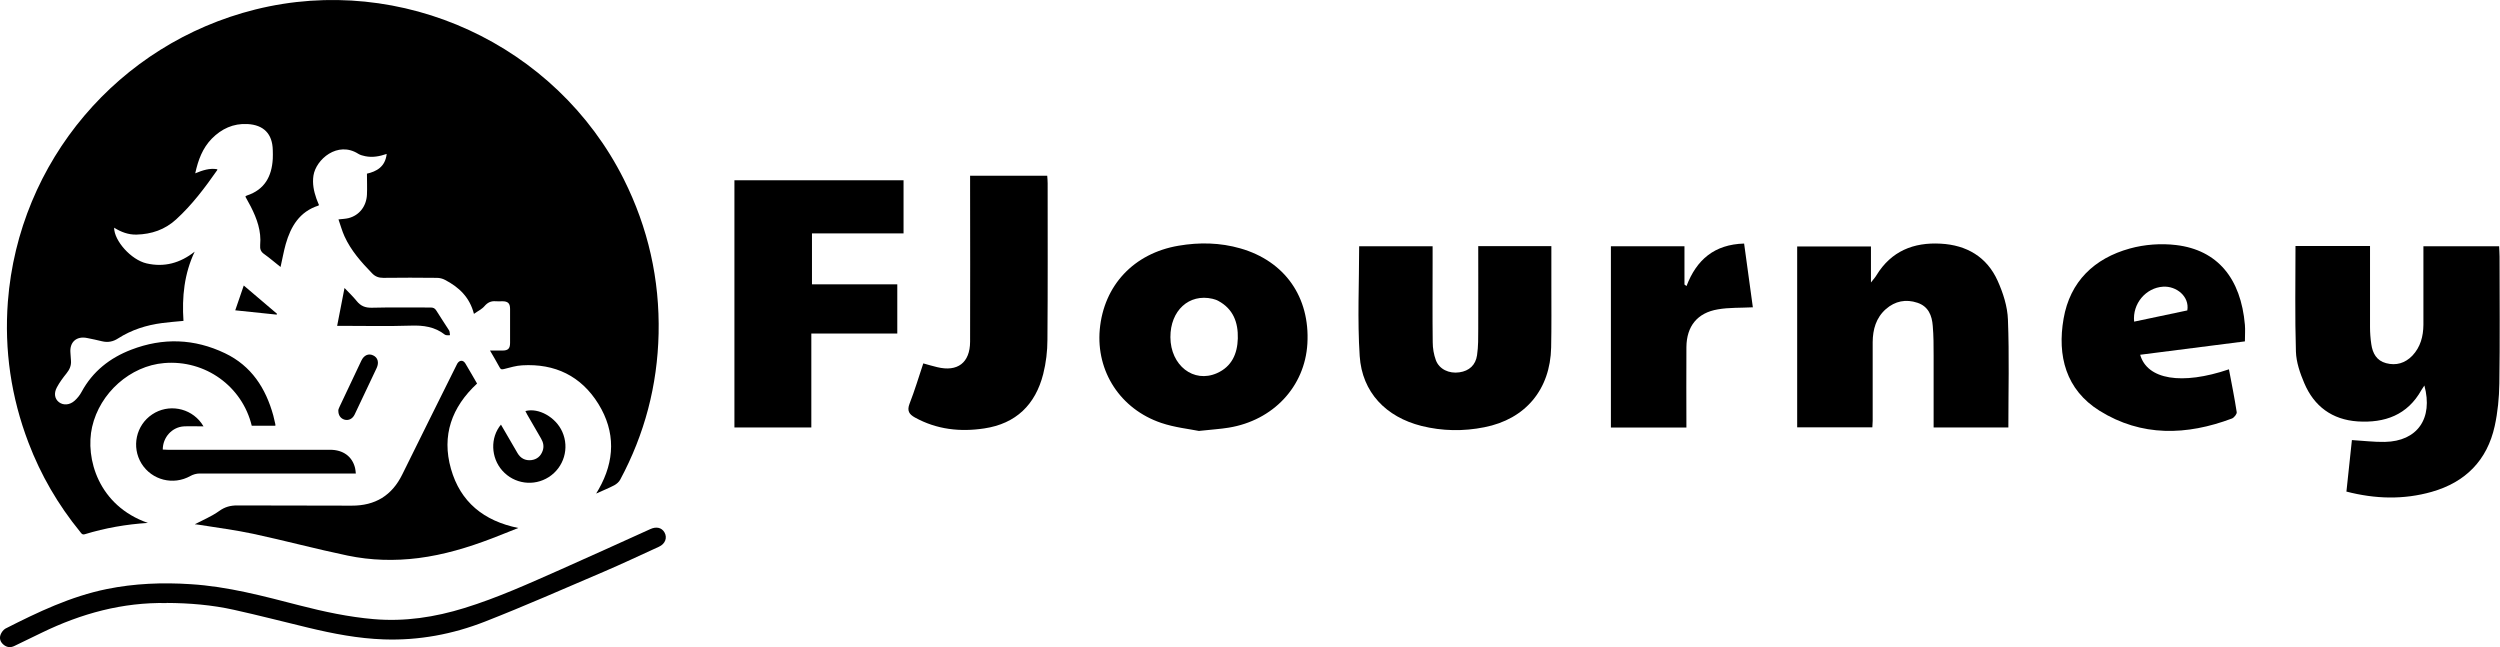 <?xml version="1.0" encoding="UTF-8"?>
<svg id="Layer_1" xmlns="http://www.w3.org/2000/svg" viewBox="0 0 231.78 60">
  <defs>
    <style>
      .cls-1 {
        fill: #000;
      }
    </style>
  </defs>
  <g>
    <path class="cls-1" d="M217.54,45.59c.18-1.63.34-3.19.51-4.79,1.06.06,2.06.19,3.06.17,3-.06,4.49-2.16,3.66-5.23-.11.17-.2.29-.27.41-1.3,2.34-3.41,3.08-5.92,2.92-2.36-.16-4.04-1.4-4.95-3.56-.39-.92-.74-1.93-.77-2.91-.1-3.24-.04-6.49-.04-9.79h6.91c0,2.53,0,5.02,0,7.51,0,.53.04,1.07.12,1.6.12.83.49,1.52,1.37,1.75.93.25,1.76,0,2.43-.69.76-.8,1.02-1.8,1.03-2.87,0-2.4,0-4.8,0-7.28h7.02c.01.31.04.64.04.97,0,3.92.04,7.84-.02,11.76-.02,1.32-.15,2.66-.43,3.94-.7,3.18-2.71,5.21-5.84,6.1-2.61.74-5.23.67-7.93-.03Z"/>
    <path class="cls-1" d="M186.21,39.63h-6.94c0-2.25,0-4.46,0-6.66,0-.92,0-1.83-.08-2.75-.07-.96-.4-1.81-1.42-2.15-1.07-.36-2.07-.16-2.92.58-.92.81-1.22,1.89-1.23,3.07,0,2.43,0,4.87,0,7.3,0,.18-.02.37-.03.6h-6.97v-16.77h6.84v3.34c.29-.37.42-.51.51-.67,1.37-2.24,3.44-3.07,5.96-2.93,2.4.13,4.27,1.22,5.27,3.43.51,1.13.92,2.4.96,3.62.13,3.3.04,6.62.04,9.98Z"/>
    <path class="cls-1" d="M75.22,30.92v8.71h-7.13v-22.92h15.68v4.93h-8.49v4.72h7.91v4.56h-7.98Z"/>
    <path class="cls-1" d="M111.19,39.96c-.95-.19-2.29-.33-3.53-.75-3.8-1.29-6.04-4.78-5.7-8.65.37-4.11,3.17-7.08,7.31-7.78,1.93-.33,3.85-.29,5.73.25,4.12,1.18,6.46,4.52,6.21,8.83-.23,3.98-3.17,7.12-7.3,7.79-.78.13-1.57.17-2.73.3ZM108.51,31.26c.01,2.62,2.15,4.29,4.31,3.34,1.38-.61,1.9-1.8,1.94-3.22.04-1.48-.42-2.74-1.82-3.49-.16-.09-.35-.14-.53-.19-2.17-.5-3.91,1.09-3.9,3.56Z"/>
    <path class="cls-1" d="M137.08,22.82h6.75c0,1.23,0,2.42,0,3.61,0,1.93.02,3.86-.02,5.78-.08,3.89-2.37,6.65-6.19,7.4-1.94.39-3.9.36-5.83-.12-3.29-.83-5.51-3.11-5.73-6.48-.22-3.36-.05-6.75-.05-10.18h6.81c0,.54,0,1.07,0,1.6,0,2.43-.02,4.87.01,7.3,0,.56.1,1.14.29,1.66.31.84,1.22,1.27,2.18,1.13.92-.13,1.51-.68,1.64-1.59.12-.81.11-1.64.11-2.46.01-2.52,0-5.05,0-7.66Z"/>
    <path class="cls-1" d="M208.13,31.65c-3.27.42-6.49.83-9.71,1.24.65,2.3,3.85,2.84,8.23,1.35.25,1.33.52,2.65.72,3.97.03.17-.24.51-.44.59-4.2,1.58-8.38,1.71-12.28-.72-3.12-1.95-3.93-5.09-3.33-8.54.6-3.45,2.85-5.59,6.14-6.5,1.37-.38,2.89-.49,4.3-.32,3.83.46,6,3.09,6.37,7.4.04.47,0,.94,0,1.54ZM202.79,28.78c.22-1.3-1.02-2.28-2.25-2.2-1.59.1-2.85,1.57-2.68,3.24,1.66-.35,3.3-.7,4.93-1.04Z"/>
    <path class="cls-1" d="M89.93,16.29h7.16c.02.27.04.48.04.7,0,4.83.02,9.67-.02,14.5,0,1.06-.13,2.15-.39,3.18-.72,2.84-2.52,4.61-5.47,5.05-2.24.34-4.4.1-6.42-1.01-.54-.3-.76-.62-.5-1.29.47-1.2.84-2.44,1.27-3.73.46.13.87.25,1.29.35,1.89.46,3.04-.41,3.05-2.36.02-4.77,0-9.54,0-14.31,0-.34,0-.69,0-1.09Z"/>
    <path class="cls-1" d="M156.34,39.64h-6.99v-16.81h6.82v3.55c.06.05.13.09.19.14.93-2.44,2.58-3.86,5.34-3.94.28,2.01.55,3.99.81,5.91-1.14.06-2.21.01-3.24.19-1.91.32-2.9,1.56-2.92,3.5-.02,2.46,0,4.92,0,7.46Z"/>
  </g>
  <g>
    <path class="cls-1" d="M22.76,18.21c.06-.04.08-.07.12-.08,1.65-.54,2.32-1.77,2.41-3.41.01-.27.01-.53,0-.8-.03-1.51-.84-2.34-2.35-2.42-1.31-.07-2.4.44-3.3,1.35-.86.88-1.27,1.98-1.54,3.22.7-.29,1.34-.5,2.04-.38,0,.03.02.06,0,.08-1.14,1.63-2.33,3.22-3.81,4.57-1.05.96-2.28,1.37-3.67,1.41-.76.02-1.44-.24-2.08-.64,0,1.21,1.57,2.98,3.01,3.31,1.64.38,3.12-.03,4.46-1.09-.97,2.04-1.19,4.2-1.04,6.42-.68.07-1.33.11-1.98.2-1.46.19-2.84.63-4.09,1.43-.46.3-.95.39-1.48.26-.45-.12-.91-.2-1.37-.3-.99-.21-1.65.37-1.56,1.37.02.24.03.48.05.72.04.46-.13.83-.41,1.18-.33.41-.65.84-.9,1.31-.3.56-.19,1.07.2,1.37.41.31,1,.27,1.46-.15.25-.23.47-.5.63-.8,1.03-1.91,2.63-3.16,4.61-3.92,2.94-1.13,5.85-1.03,8.69.33,2.45,1.17,3.78,3.24,4.48,5.78.07.27.13.54.19.81,0,.03,0,.07,0,.13h-2.19c-.88-3.64-4.29-6.13-8.12-5.81-3.14.26-5.96,2.76-6.68,5.92-.66,2.92.59,7.31,5.17,8.9-2.02.13-3.95.47-5.85,1.05-.26.08-.34-.12-.45-.25-2.03-2.49-3.63-5.24-4.77-8.24-1.61-4.22-2.25-8.58-1.91-13.08C1.73,14.97,10.97,4.05,23.67.88c13.56-3.38,27.88,3.22,34.16,15.73,2.26,4.51,3.34,9.29,3.23,14.33-.11,4.79-1.29,9.3-3.56,13.53-.11.21-.33.4-.55.52-.51.27-1.05.48-1.68.77.11-.19.18-.29.23-.39,1.51-2.64,1.58-5.33-.02-7.92-1.6-2.59-4.03-3.76-7.07-3.58-.56.03-1.12.2-1.67.34-.2.05-.31.06-.42-.15-.27-.5-.56-.99-.89-1.56.43,0,.79,0,1.15,0,.52,0,.71-.18.71-.71,0-1.05,0-2.1,0-3.15,0-.52-.2-.71-.72-.71-.2,0-.41.02-.61,0-.44-.04-.76.12-1.05.46-.24.28-.61.45-.97.71-.4-1.56-1.4-2.48-2.68-3.15-.22-.12-.5-.19-.75-.19-1.66-.02-3.32-.02-4.98,0-.42,0-.75-.12-1.04-.43-1-1.03-1.95-2.1-2.55-3.42-.23-.5-.37-1.04-.56-1.57.37-.04.66-.05.94-.12.98-.25,1.65-1.09,1.7-2.17.03-.63,0-1.26,0-1.95.87-.2,1.7-.62,1.83-1.83-.67.23-1.32.35-1.99.21-.22-.05-.45-.1-.64-.22-1.92-1.22-3.93.52-4.16,2.02-.11.74.03,1.43.27,2.12.07.2.16.4.24.6-.02.02-.03.06-.05.06-1.75.56-2.56,1.93-3.03,3.57-.19.68-.31,1.38-.48,2.12-.51-.4-.99-.82-1.51-1.19-.32-.22-.41-.46-.38-.85.12-1.28-.3-2.44-.87-3.56-.16-.3-.33-.6-.5-.92Z"/>
    <path class="cls-1" d="M18.07,48.6c.72-.38,1.55-.72,2.26-1.23.53-.38,1.04-.51,1.67-.51,3.53.02,7.07,0,10.6.02,2.19.01,3.74-.94,4.7-2.9,1.65-3.36,3.33-6.71,4.99-10.06.03-.07.06-.14.1-.2.2-.34.54-.37.75-.03.37.61.72,1.24,1.09,1.87-2.35,2.18-3.3,4.81-2.42,7.91.87,3.07,3.04,4.83,6.24,5.48-.87.34-1.66.67-2.45.97-2.2.84-4.45,1.52-6.8,1.82-2.21.28-4.41.22-6.57-.23-2.93-.61-5.83-1.39-8.76-2.02-1.64-.35-3.31-.56-4.97-.83-.17-.03-.34-.04-.42-.05Z"/>
    <path class="cls-1" d="M15.45,55.91c-4.09-.08-7.91.97-11.56,2.74-.85.41-1.7.83-2.56,1.24-.35.17-.69.14-1-.12-.29-.24-.41-.57-.28-.92.08-.22.26-.46.45-.57,3.01-1.53,6.06-2.99,9.41-3.67,2.56-.52,5.15-.62,7.75-.45,3.46.21,6.78,1.11,10.12,1.97,2.26.58,4.53,1.07,6.86,1.27,2.88.25,5.68-.18,8.42-1.03,3.08-.95,6-2.28,8.94-3.58,2.78-1.23,5.53-2.49,8.3-3.74.55-.25,1.04-.14,1.3.3.29.5.08,1.07-.51,1.34-1.71.78-3.42,1.59-5.15,2.33-3.65,1.56-7.28,3.16-10.98,4.61-2.99,1.17-6.12,1.76-9.36,1.65-2.39-.08-4.72-.53-7.04-1.09-2.29-.55-4.56-1.14-6.86-1.65-2.06-.46-4.15-.63-6.26-.64Z"/>
    <path class="cls-1" d="M18.85,39.53c-.66,0-1.24-.03-1.81,0-1.09.07-1.95,1.01-1.95,2.15.15,0,.31.02.47.02,5.02,0,10.03,0,15.05,0,1.2,0,2.05.62,2.31,1.69.04.14.04.3.07.51h-.51c-4.66,0-9.32,0-13.98,0-.28,0-.6.09-.85.23-1.58.89-3.57.39-4.53-1.15-.95-1.54-.51-3.56.99-4.56,1.49-1,3.52-.63,4.57.82.04.06.08.13.18.28Z"/>
    <path class="cls-1" d="M46.44,39.36c.52.9,1.03,1.78,1.54,2.65.28.48.72.71,1.27.65.52-.06.88-.36,1.06-.86.14-.39.07-.77-.14-1.13-.43-.74-.86-1.49-1.29-2.23-.06-.11-.11-.22-.17-.33,1.22-.33,2.82.57,3.42,1.92.68,1.52.15,3.3-1.25,4.2-1.39.89-3.21.64-4.31-.6-1.06-1.19-1.14-3.05-.12-4.27Z"/>
    <path class="cls-1" d="M31.26,30.2c.23-1.17.45-2.29.68-3.5.42.44.8.8,1.13,1.21.37.46.79.63,1.39.62,1.82-.05,3.64-.01,5.47-.02.24,0,.39.07.52.28.38.62.8,1.23,1.19,1.85.07.12.05.29.08.44-.16-.01-.36.03-.47-.05-.94-.74-2-.88-3.16-.84-2.12.07-4.25.02-6.38.02h-.44Z"/>
    <path class="cls-1" d="M31.36,38.03c.02-.06.06-.21.13-.34.67-1.42,1.34-2.83,2.01-4.25.24-.51.67-.7,1.1-.49.43.2.56.66.32,1.17-.68,1.44-1.36,2.88-2.04,4.31-.19.4-.56.58-.93.48-.36-.1-.6-.41-.58-.87Z"/>
    <path class="cls-1" d="M22.6,26.47c1.07.91,2.07,1.77,3.08,2.62,0,.03-.02.05-.03.08-1.26-.13-2.52-.26-3.84-.4.27-.77.52-1.5.79-2.3Z"/>
  </g>
</svg>